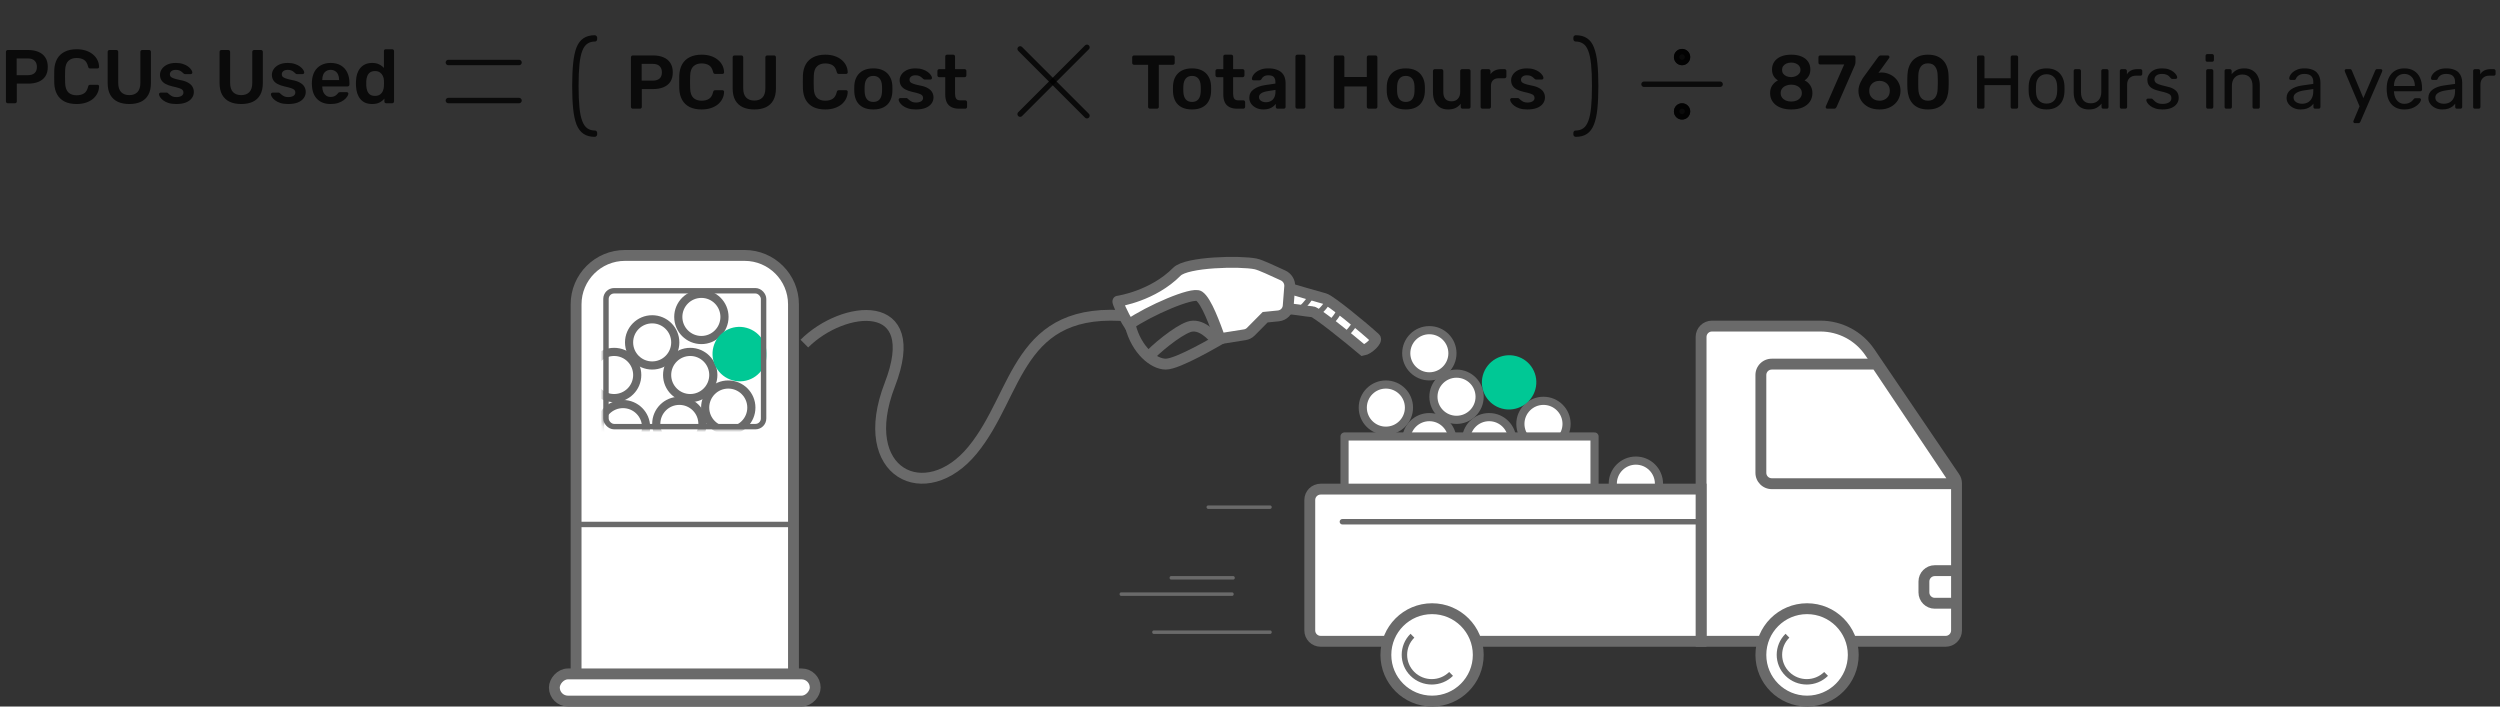 <svg width="460" height="130" viewBox="0 0 460 130" fill="none" xmlns="http://www.w3.org/2000/svg">
<rect x="0" y="0" width="460" height="130" fill="#333333" stroke="none"/>
<g clip-path="url(#clip0_915_66374)">
<path d="M1.428 19C1.335 19 1.255 18.967 1.19 18.902C1.125 18.837 1.092 18.757 1.092 18.664V9.55C1.092 9.447 1.125 9.363 1.19 9.298C1.255 9.233 1.335 9.2 1.428 9.2H5.18C5.908 9.2 6.543 9.317 7.084 9.55C7.625 9.774 8.045 10.119 8.344 10.586C8.643 11.043 8.792 11.617 8.792 12.308C8.792 13.008 8.643 13.587 8.344 14.044C8.045 14.492 7.625 14.828 7.084 15.052C6.543 15.276 5.908 15.388 5.18 15.388H3.094V18.664C3.094 18.757 3.061 18.837 2.996 18.902C2.94 18.967 2.861 19 2.758 19H1.428ZM3.066 13.834H5.11C5.651 13.834 6.067 13.708 6.356 13.456C6.645 13.195 6.79 12.812 6.79 12.308C6.79 11.841 6.655 11.468 6.384 11.188C6.113 10.899 5.689 10.754 5.11 10.754H3.066V13.834ZM14.101 19.14C13.232 19.14 12.495 18.991 11.889 18.692C11.291 18.384 10.834 17.95 10.517 17.39C10.199 16.821 10.022 16.139 9.985 15.346C9.975 14.963 9.971 14.553 9.971 14.114C9.971 13.675 9.975 13.255 9.985 12.854C10.022 12.07 10.199 11.393 10.517 10.824C10.843 10.255 11.305 9.821 11.902 9.522C12.509 9.214 13.242 9.06 14.101 9.06C14.735 9.06 15.305 9.144 15.809 9.312C16.312 9.48 16.742 9.713 17.096 10.012C17.451 10.301 17.727 10.642 17.922 11.034C18.119 11.426 18.221 11.851 18.23 12.308C18.24 12.392 18.212 12.462 18.146 12.518C18.09 12.574 18.02 12.602 17.936 12.602H16.607C16.504 12.602 16.42 12.579 16.355 12.532C16.289 12.476 16.242 12.387 16.215 12.266C16.065 11.65 15.809 11.23 15.444 11.006C15.081 10.782 14.628 10.67 14.086 10.67C13.461 10.67 12.962 10.847 12.588 11.202C12.215 11.547 12.014 12.121 11.986 12.924C11.959 13.689 11.959 14.473 11.986 15.276C12.014 16.079 12.215 16.657 12.588 17.012C12.962 17.357 13.461 17.53 14.086 17.53C14.628 17.53 15.081 17.418 15.444 17.194C15.818 16.961 16.075 16.541 16.215 15.934C16.242 15.803 16.289 15.715 16.355 15.668C16.42 15.621 16.504 15.598 16.607 15.598H17.936C18.02 15.598 18.09 15.626 18.146 15.682C18.212 15.738 18.24 15.808 18.23 15.892C18.221 16.349 18.119 16.774 17.922 17.166C17.727 17.558 17.451 17.903 17.096 18.202C16.742 18.491 16.312 18.72 15.809 18.888C15.305 19.056 14.735 19.14 14.101 19.14ZM23.797 19.14C22.985 19.14 22.28 19.005 21.683 18.734C21.085 18.454 20.623 18.029 20.297 17.46C19.97 16.881 19.807 16.144 19.807 15.248V9.55C19.807 9.447 19.84 9.363 19.905 9.298C19.97 9.233 20.049 9.2 20.143 9.2H21.417C21.52 9.2 21.599 9.233 21.655 9.298C21.72 9.363 21.753 9.447 21.753 9.55V15.248C21.753 16.013 21.935 16.583 22.299 16.956C22.663 17.32 23.162 17.502 23.797 17.502C24.431 17.502 24.926 17.32 25.281 16.956C25.645 16.583 25.827 16.013 25.827 15.248V9.55C25.827 9.447 25.86 9.363 25.925 9.298C25.99 9.233 26.074 9.2 26.177 9.2H27.437C27.54 9.2 27.619 9.233 27.675 9.298C27.74 9.363 27.773 9.447 27.773 9.55V15.248C27.773 16.144 27.61 16.881 27.283 17.46C26.965 18.029 26.508 18.454 25.911 18.734C25.323 19.005 24.618 19.14 23.797 19.14ZM32.42 19.14C31.86 19.14 31.38 19.075 30.978 18.944C30.586 18.813 30.264 18.65 30.012 18.454C29.76 18.258 29.574 18.062 29.452 17.866C29.331 17.67 29.266 17.507 29.256 17.376C29.247 17.273 29.275 17.194 29.34 17.138C29.415 17.073 29.494 17.04 29.578 17.04H30.684C30.722 17.04 30.754 17.045 30.782 17.054C30.81 17.063 30.848 17.091 30.894 17.138C31.016 17.241 31.142 17.348 31.272 17.46C31.412 17.572 31.576 17.67 31.762 17.754C31.949 17.829 32.182 17.866 32.462 17.866C32.826 17.866 33.13 17.796 33.372 17.656C33.624 17.507 33.75 17.297 33.75 17.026C33.75 16.83 33.694 16.671 33.582 16.55C33.48 16.429 33.284 16.321 32.994 16.228C32.705 16.125 32.294 16.018 31.762 15.906C31.24 15.785 30.806 15.631 30.46 15.444C30.115 15.257 29.858 15.024 29.69 14.744C29.522 14.464 29.438 14.137 29.438 13.764C29.438 13.4 29.546 13.055 29.76 12.728C29.984 12.392 30.311 12.117 30.74 11.902C31.179 11.687 31.72 11.58 32.364 11.58C32.868 11.58 33.307 11.645 33.68 11.776C34.054 11.897 34.362 12.051 34.604 12.238C34.856 12.425 35.048 12.616 35.178 12.812C35.309 12.999 35.379 13.162 35.388 13.302C35.398 13.405 35.37 13.489 35.304 13.554C35.239 13.61 35.164 13.638 35.08 13.638H34.044C33.998 13.638 33.956 13.629 33.918 13.61C33.881 13.591 33.844 13.568 33.806 13.54C33.704 13.447 33.592 13.349 33.47 13.246C33.349 13.134 33.2 13.041 33.022 12.966C32.854 12.891 32.63 12.854 32.35 12.854C31.996 12.854 31.725 12.933 31.538 13.092C31.352 13.241 31.258 13.433 31.258 13.666C31.258 13.825 31.3 13.965 31.384 14.086C31.478 14.198 31.66 14.305 31.93 14.408C32.201 14.511 32.612 14.618 33.162 14.73C33.788 14.842 34.282 15.01 34.646 15.234C35.02 15.449 35.281 15.701 35.43 15.99C35.589 16.27 35.668 16.583 35.668 16.928C35.668 17.348 35.542 17.726 35.29 18.062C35.048 18.398 34.684 18.664 34.198 18.86C33.722 19.047 33.13 19.14 32.42 19.14ZM44.387 19.14C43.575 19.14 42.87 19.005 42.273 18.734C41.675 18.454 41.213 18.029 40.887 17.46C40.56 16.881 40.397 16.144 40.397 15.248V9.55C40.397 9.447 40.429 9.363 40.495 9.298C40.56 9.233 40.639 9.2 40.733 9.2H42.007C42.109 9.2 42.189 9.233 42.245 9.298C42.31 9.363 42.343 9.447 42.343 9.55V15.248C42.343 16.013 42.525 16.583 42.889 16.956C43.253 17.32 43.752 17.502 44.387 17.502C45.021 17.502 45.516 17.32 45.871 16.956C46.235 16.583 46.417 16.013 46.417 15.248V9.55C46.417 9.447 46.449 9.363 46.515 9.298C46.58 9.233 46.664 9.2 46.767 9.2H48.027C48.129 9.2 48.209 9.233 48.265 9.298C48.33 9.363 48.363 9.447 48.363 9.55V15.248C48.363 16.144 48.199 16.881 47.873 17.46C47.555 18.029 47.098 18.454 46.501 18.734C45.913 19.005 45.208 19.14 44.387 19.14ZM53.01 19.14C52.45 19.14 51.969 19.075 51.568 18.944C51.176 18.813 50.854 18.65 50.602 18.454C50.35 18.258 50.163 18.062 50.042 17.866C49.921 17.67 49.855 17.507 49.846 17.376C49.837 17.273 49.865 17.194 49.93 17.138C50.005 17.073 50.084 17.04 50.168 17.04H51.274C51.312 17.04 51.344 17.045 51.372 17.054C51.4 17.063 51.438 17.091 51.484 17.138C51.605 17.241 51.731 17.348 51.862 17.46C52.002 17.572 52.166 17.67 52.352 17.754C52.539 17.829 52.772 17.866 53.052 17.866C53.416 17.866 53.719 17.796 53.962 17.656C54.214 17.507 54.34 17.297 54.34 17.026C54.34 16.83 54.284 16.671 54.172 16.55C54.069 16.429 53.873 16.321 53.584 16.228C53.295 16.125 52.884 16.018 52.352 15.906C51.83 15.785 51.395 15.631 51.05 15.444C50.705 15.257 50.448 15.024 50.28 14.744C50.112 14.464 50.028 14.137 50.028 13.764C50.028 13.4 50.136 13.055 50.35 12.728C50.574 12.392 50.901 12.117 51.33 11.902C51.769 11.687 52.31 11.58 52.954 11.58C53.458 11.58 53.897 11.645 54.27 11.776C54.644 11.897 54.952 12.051 55.194 12.238C55.446 12.425 55.638 12.616 55.768 12.812C55.899 12.999 55.969 13.162 55.978 13.302C55.987 13.405 55.959 13.489 55.894 13.554C55.829 13.61 55.754 13.638 55.67 13.638H54.634C54.587 13.638 54.545 13.629 54.508 13.61C54.471 13.591 54.434 13.568 54.396 13.54C54.294 13.447 54.181 13.349 54.06 13.246C53.939 13.134 53.789 13.041 53.612 12.966C53.444 12.891 53.22 12.854 52.94 12.854C52.586 12.854 52.315 12.933 52.128 13.092C51.941 13.241 51.848 13.433 51.848 13.666C51.848 13.825 51.89 13.965 51.974 14.086C52.068 14.198 52.249 14.305 52.52 14.408C52.791 14.511 53.202 14.618 53.752 14.73C54.377 14.842 54.872 15.01 55.236 15.234C55.609 15.449 55.871 15.701 56.02 15.99C56.179 16.27 56.258 16.583 56.258 16.928C56.258 17.348 56.132 17.726 55.88 18.062C55.638 18.398 55.273 18.664 54.788 18.86C54.312 19.047 53.719 19.14 53.01 19.14ZM60.839 19.14C59.803 19.14 58.982 18.841 58.375 18.244C57.769 17.647 57.442 16.797 57.395 15.696C57.386 15.603 57.381 15.486 57.381 15.346C57.381 15.197 57.386 15.08 57.395 14.996C57.433 14.287 57.591 13.68 57.871 13.176C58.161 12.663 58.557 12.271 59.061 12C59.565 11.72 60.158 11.58 60.839 11.58C61.595 11.58 62.23 11.739 62.743 12.056C63.257 12.364 63.644 12.798 63.905 13.358C64.167 13.909 64.297 14.548 64.297 15.276V15.57C64.297 15.663 64.265 15.743 64.199 15.808C64.134 15.873 64.05 15.906 63.947 15.906H59.299C59.299 15.906 59.299 15.92 59.299 15.948C59.299 15.976 59.299 15.999 59.299 16.018C59.309 16.345 59.369 16.648 59.481 16.928C59.603 17.199 59.775 17.418 59.999 17.586C60.233 17.754 60.508 17.838 60.825 17.838C61.087 17.838 61.306 17.801 61.483 17.726C61.661 17.642 61.805 17.549 61.917 17.446C62.029 17.343 62.109 17.259 62.155 17.194C62.239 17.082 62.305 17.017 62.351 16.998C62.407 16.97 62.487 16.956 62.589 16.956H63.793C63.887 16.956 63.961 16.984 64.017 17.04C64.083 17.096 64.111 17.166 64.101 17.25C64.092 17.399 64.013 17.581 63.863 17.796C63.723 18.011 63.518 18.221 63.247 18.426C62.977 18.631 62.636 18.804 62.225 18.944C61.824 19.075 61.362 19.14 60.839 19.14ZM59.299 14.73H62.393V14.688C62.393 14.324 62.333 14.007 62.211 13.736C62.09 13.456 61.913 13.241 61.679 13.092C61.446 12.933 61.166 12.854 60.839 12.854C60.513 12.854 60.233 12.933 59.999 13.092C59.766 13.241 59.589 13.456 59.467 13.736C59.355 14.007 59.299 14.324 59.299 14.688V14.73ZM68.485 19.14C68 19.14 67.571 19.061 67.197 18.902C66.833 18.734 66.53 18.501 66.287 18.202C66.045 17.903 65.858 17.553 65.727 17.152C65.597 16.741 65.522 16.293 65.503 15.808C65.494 15.64 65.489 15.491 65.489 15.36C65.489 15.22 65.494 15.066 65.503 14.898C65.522 14.431 65.592 13.997 65.713 13.596C65.844 13.195 66.031 12.845 66.273 12.546C66.525 12.238 66.833 12 67.197 11.832C67.571 11.664 68 11.58 68.485 11.58C68.989 11.58 69.414 11.669 69.759 11.846C70.114 12.014 70.408 12.233 70.641 12.504V9.396C70.641 9.303 70.669 9.223 70.725 9.158C70.791 9.093 70.875 9.06 70.977 9.06H72.167C72.261 9.06 72.34 9.093 72.405 9.158C72.471 9.223 72.503 9.303 72.503 9.396V18.664C72.503 18.757 72.471 18.837 72.405 18.902C72.34 18.967 72.261 19 72.167 19H71.061C70.959 19 70.875 18.967 70.809 18.902C70.753 18.837 70.725 18.757 70.725 18.664V18.146C70.492 18.435 70.193 18.673 69.829 18.86C69.475 19.047 69.027 19.14 68.485 19.14ZM69.003 17.642C69.395 17.642 69.708 17.553 69.941 17.376C70.175 17.199 70.347 16.975 70.459 16.704C70.571 16.424 70.632 16.139 70.641 15.85C70.651 15.682 70.655 15.505 70.655 15.318C70.655 15.122 70.651 14.94 70.641 14.772C70.632 14.492 70.567 14.226 70.445 13.974C70.324 13.713 70.147 13.498 69.913 13.33C69.68 13.162 69.377 13.078 69.003 13.078C68.611 13.078 68.299 13.167 68.065 13.344C67.841 13.512 67.678 13.736 67.575 14.016C67.473 14.296 67.412 14.604 67.393 14.94C67.384 15.22 67.384 15.5 67.393 15.78C67.412 16.116 67.473 16.424 67.575 16.704C67.678 16.984 67.841 17.213 68.065 17.39C68.299 17.558 68.611 17.642 69.003 17.642Z" fill="black" fill-opacity="0.8"/>
<line x1="82.5" y1="11.5" x2="95.5" y2="11.5" stroke="black" stroke-opacity="0.8" stroke-linecap="round"/>
<line x1="82.5" y1="18.5" x2="95.5" y2="18.5" stroke="black" stroke-opacity="0.8" stroke-linecap="round"/>
<path d="M116.428 20C116.335 20 116.255 19.967 116.19 19.902C116.125 19.837 116.092 19.757 116.092 19.664V10.55C116.092 10.447 116.125 10.363 116.19 10.298C116.255 10.233 116.335 10.2 116.428 10.2H120.18C120.908 10.2 121.543 10.317 122.084 10.55C122.625 10.774 123.045 11.119 123.344 11.586C123.643 12.043 123.792 12.617 123.792 13.308C123.792 14.008 123.643 14.587 123.344 15.044C123.045 15.492 122.625 15.828 122.084 16.052C121.543 16.276 120.908 16.388 120.18 16.388H118.094V19.664C118.094 19.757 118.061 19.837 117.996 19.902C117.94 19.967 117.861 20 117.758 20H116.428ZM118.066 14.834H120.11C120.651 14.834 121.067 14.708 121.356 14.456C121.645 14.195 121.79 13.812 121.79 13.308C121.79 12.841 121.655 12.468 121.384 12.188C121.113 11.899 120.689 11.754 120.11 11.754H118.066V14.834ZM129.101 20.14C128.233 20.14 127.495 19.991 126.889 19.692C126.291 19.384 125.834 18.95 125.517 18.39C125.199 17.821 125.022 17.139 124.985 16.346C124.975 15.963 124.971 15.553 124.971 15.114C124.971 14.675 124.975 14.255 124.985 13.854C125.022 13.07 125.199 12.393 125.517 11.824C125.843 11.255 126.305 10.821 126.903 10.522C127.509 10.214 128.242 10.06 129.101 10.06C129.735 10.06 130.305 10.144 130.809 10.312C131.313 10.48 131.742 10.713 132.097 11.012C132.451 11.301 132.727 11.642 132.923 12.034C133.119 12.426 133.221 12.851 133.231 13.308C133.24 13.392 133.212 13.462 133.147 13.518C133.091 13.574 133.021 13.602 132.937 13.602H131.607C131.504 13.602 131.42 13.579 131.355 13.532C131.289 13.476 131.243 13.387 131.215 13.266C131.065 12.65 130.809 12.23 130.445 12.006C130.081 11.782 129.628 11.67 129.087 11.67C128.461 11.67 127.962 11.847 127.589 12.202C127.215 12.547 127.015 13.121 126.987 13.924C126.959 14.689 126.959 15.473 126.987 16.276C127.015 17.079 127.215 17.657 127.589 18.012C127.962 18.357 128.461 18.53 129.087 18.53C129.628 18.53 130.081 18.418 130.445 18.194C130.818 17.961 131.075 17.541 131.215 16.934C131.243 16.803 131.289 16.715 131.355 16.668C131.42 16.621 131.504 16.598 131.607 16.598H132.937C133.021 16.598 133.091 16.626 133.147 16.682C133.212 16.738 133.24 16.808 133.231 16.892C133.221 17.349 133.119 17.774 132.923 18.166C132.727 18.558 132.451 18.903 132.097 19.202C131.742 19.491 131.313 19.72 130.809 19.888C130.305 20.056 129.735 20.14 129.101 20.14ZM138.797 20.14C137.985 20.14 137.28 20.005 136.683 19.734C136.085 19.454 135.623 19.029 135.297 18.46C134.97 17.881 134.807 17.144 134.807 16.248V10.55C134.807 10.447 134.839 10.363 134.905 10.298C134.97 10.233 135.049 10.2 135.143 10.2H136.417C136.519 10.2 136.599 10.233 136.655 10.298C136.72 10.363 136.753 10.447 136.753 10.55V16.248C136.753 17.013 136.935 17.583 137.299 17.956C137.663 18.32 138.162 18.502 138.797 18.502C139.431 18.502 139.926 18.32 140.281 17.956C140.645 17.583 140.827 17.013 140.827 16.248V10.55C140.827 10.447 140.859 10.363 140.925 10.298C140.99 10.233 141.074 10.2 141.177 10.2H142.437C142.539 10.2 142.619 10.233 142.675 10.298C142.74 10.363 142.773 10.447 142.773 10.55V16.248C142.773 17.144 142.609 17.881 142.283 18.46C141.965 19.029 141.508 19.454 140.911 19.734C140.323 20.005 139.618 20.14 138.797 20.14ZM151.851 20.14C150.983 20.14 150.245 19.991 149.639 19.692C149.041 19.384 148.584 18.95 148.267 18.39C147.949 17.821 147.772 17.139 147.735 16.346C147.725 15.963 147.721 15.553 147.721 15.114C147.721 14.675 147.725 14.255 147.735 13.854C147.772 13.07 147.949 12.393 148.267 11.824C148.593 11.255 149.055 10.821 149.653 10.522C150.259 10.214 150.992 10.06 151.851 10.06C152.485 10.06 153.055 10.144 153.559 10.312C154.063 10.48 154.492 10.713 154.847 11.012C155.201 11.301 155.477 11.642 155.673 12.034C155.869 12.426 155.971 12.851 155.981 13.308C155.99 13.392 155.962 13.462 155.897 13.518C155.841 13.574 155.771 13.602 155.687 13.602H154.357C154.254 13.602 154.17 13.579 154.105 13.532C154.039 13.476 153.993 13.387 153.965 13.266C153.815 12.65 153.559 12.23 153.195 12.006C152.831 11.782 152.378 11.67 151.837 11.67C151.211 11.67 150.712 11.847 150.339 12.202C149.965 12.547 149.765 13.121 149.737 13.924C149.709 14.689 149.709 15.473 149.737 16.276C149.765 17.079 149.965 17.657 150.339 18.012C150.712 18.357 151.211 18.53 151.837 18.53C152.378 18.53 152.831 18.418 153.195 18.194C153.568 17.961 153.825 17.541 153.965 16.934C153.993 16.803 154.039 16.715 154.105 16.668C154.17 16.621 154.254 16.598 154.357 16.598H155.687C155.771 16.598 155.841 16.626 155.897 16.682C155.962 16.738 155.99 16.808 155.981 16.892C155.971 17.349 155.869 17.774 155.673 18.166C155.477 18.558 155.201 18.903 154.847 19.202C154.492 19.491 154.063 19.72 153.559 19.888C153.055 20.056 152.485 20.14 151.851 20.14ZM160.693 20.14C159.946 20.14 159.316 20.009 158.803 19.748C158.299 19.487 157.911 19.118 157.641 18.642C157.379 18.166 157.23 17.611 157.193 16.976C157.183 16.808 157.179 16.603 157.179 16.36C157.179 16.117 157.183 15.912 157.193 15.744C157.23 15.1 157.384 14.545 157.655 14.078C157.935 13.602 158.327 13.233 158.831 12.972C159.344 12.711 159.965 12.58 160.693 12.58C161.421 12.58 162.037 12.711 162.541 12.972C163.054 13.233 163.446 13.602 163.717 14.078C163.997 14.545 164.155 15.1 164.193 15.744C164.202 15.912 164.207 16.117 164.207 16.36C164.207 16.603 164.202 16.808 164.193 16.976C164.155 17.611 164.001 18.166 163.731 18.642C163.469 19.118 163.082 19.487 162.569 19.748C162.065 20.009 161.439 20.14 160.693 20.14ZM160.693 18.754C161.187 18.754 161.57 18.6 161.841 18.292C162.111 17.975 162.261 17.513 162.289 16.906C162.298 16.766 162.303 16.584 162.303 16.36C162.303 16.136 162.298 15.954 162.289 15.814C162.261 15.207 162.111 14.75 161.841 14.442C161.57 14.125 161.187 13.966 160.693 13.966C160.198 13.966 159.815 14.125 159.545 14.442C159.274 14.75 159.125 15.207 159.097 15.814C159.087 15.954 159.083 16.136 159.083 16.36C159.083 16.584 159.087 16.766 159.097 16.906C159.125 17.513 159.274 17.975 159.545 18.292C159.815 18.6 160.198 18.754 160.693 18.754ZM168.516 20.14C167.956 20.14 167.475 20.075 167.074 19.944C166.682 19.813 166.36 19.65 166.108 19.454C165.856 19.258 165.669 19.062 165.548 18.866C165.427 18.67 165.361 18.507 165.352 18.376C165.343 18.273 165.371 18.194 165.436 18.138C165.511 18.073 165.59 18.04 165.674 18.04H166.78C166.817 18.04 166.85 18.045 166.878 18.054C166.906 18.063 166.943 18.091 166.99 18.138C167.111 18.241 167.237 18.348 167.368 18.46C167.508 18.572 167.671 18.67 167.858 18.754C168.045 18.829 168.278 18.866 168.558 18.866C168.922 18.866 169.225 18.796 169.468 18.656C169.72 18.507 169.846 18.297 169.846 18.026C169.846 17.83 169.79 17.671 169.678 17.55C169.575 17.429 169.379 17.321 169.09 17.228C168.801 17.125 168.39 17.018 167.858 16.906C167.335 16.785 166.901 16.631 166.556 16.444C166.211 16.257 165.954 16.024 165.786 15.744C165.618 15.464 165.534 15.137 165.534 14.764C165.534 14.4 165.641 14.055 165.856 13.728C166.08 13.392 166.407 13.117 166.836 12.902C167.275 12.687 167.816 12.58 168.46 12.58C168.964 12.58 169.403 12.645 169.776 12.776C170.149 12.897 170.457 13.051 170.7 13.238C170.952 13.425 171.143 13.616 171.274 13.812C171.405 13.999 171.475 14.162 171.484 14.302C171.493 14.405 171.465 14.489 171.4 14.554C171.335 14.61 171.26 14.638 171.176 14.638H170.14C170.093 14.638 170.051 14.629 170.014 14.61C169.977 14.591 169.939 14.568 169.902 14.54C169.799 14.447 169.687 14.349 169.566 14.246C169.445 14.134 169.295 14.041 169.118 13.966C168.95 13.891 168.726 13.854 168.446 13.854C168.091 13.854 167.821 13.933 167.634 14.092C167.447 14.241 167.354 14.433 167.354 14.666C167.354 14.825 167.396 14.965 167.48 15.086C167.573 15.198 167.755 15.305 168.026 15.408C168.297 15.511 168.707 15.618 169.258 15.73C169.883 15.842 170.378 16.01 170.742 16.234C171.115 16.449 171.377 16.701 171.526 16.99C171.685 17.27 171.764 17.583 171.764 17.928C171.764 18.348 171.638 18.726 171.386 19.062C171.143 19.398 170.779 19.664 170.294 19.86C169.818 20.047 169.225 20.14 168.516 20.14ZM176.472 20C175.912 20 175.44 19.902 175.058 19.706C174.675 19.51 174.39 19.221 174.204 18.838C174.017 18.446 173.924 17.961 173.924 17.382V14.204H172.818C172.724 14.204 172.645 14.171 172.58 14.106C172.514 14.041 172.482 13.957 172.482 13.854V13.056C172.482 12.963 172.514 12.883 172.58 12.818C172.645 12.753 172.724 12.72 172.818 12.72H173.924V10.396C173.924 10.303 173.952 10.223 174.008 10.158C174.073 10.093 174.157 10.06 174.26 10.06H175.394C175.487 10.06 175.566 10.093 175.632 10.158C175.697 10.223 175.73 10.303 175.73 10.396V12.72H177.48C177.573 12.72 177.652 12.753 177.718 12.818C177.783 12.883 177.816 12.963 177.816 13.056V13.854C177.816 13.957 177.783 14.041 177.718 14.106C177.652 14.171 177.573 14.204 177.48 14.204H175.73V17.242C175.73 17.625 175.795 17.923 175.926 18.138C176.066 18.353 176.304 18.46 176.64 18.46H177.606C177.699 18.46 177.778 18.493 177.844 18.558C177.909 18.623 177.942 18.703 177.942 18.796V19.664C177.942 19.757 177.909 19.837 177.844 19.902C177.778 19.967 177.699 20 177.606 20H176.472Z" fill="black" fill-opacity="0.8"/>
<path d="M109.44 25.18C108.6 25.18 107.907 24.993 107.36 24.62C106.813 24.247 106.387 23.68 106.08 22.92C105.787 22.16 105.58 21.193 105.46 20.02C105.34 18.833 105.28 17.433 105.28 15.82C105.28 14.207 105.34 12.813 105.46 11.64C105.58 10.453 105.787 9.48 106.08 8.72C106.387 7.96 106.813 7.4 107.36 7.04C107.907 6.667 108.6 6.48 109.44 6.48C109.56 6.48 109.66 6.527 109.74 6.62C109.833 6.7 109.88 6.8 109.88 6.92V7.2C109.88 7.32 109.84 7.427 109.76 7.52C109.68 7.6 109.593 7.64 109.5 7.64C108.94 7.64 108.467 7.773 108.08 8.04C107.693 8.293 107.38 8.733 107.14 9.36C106.9 9.973 106.727 10.807 106.62 11.86C106.513 12.913 106.46 14.233 106.46 15.82C106.46 17.407 106.513 18.727 106.62 19.78C106.727 20.833 106.9 21.667 107.14 22.28C107.38 22.907 107.693 23.353 108.08 23.62C108.467 23.887 108.94 24.02 109.5 24.02C109.593 24.02 109.68 24.06 109.76 24.14C109.84 24.233 109.88 24.34 109.88 24.46V24.74C109.88 24.86 109.833 24.96 109.74 25.04C109.66 25.133 109.56 25.18 109.44 25.18Z" fill="black" fill-opacity="0.8"/>
<path d="M289.94 25.18C289.82 25.18 289.713 25.133 289.62 25.04C289.54 24.96 289.5 24.86 289.5 24.74V24.46C289.5 24.34 289.54 24.233 289.62 24.14C289.7 24.06 289.787 24.02 289.88 24.02C290.44 24.02 290.913 23.887 291.3 23.62C291.687 23.353 292 22.907 292.24 22.28C292.48 21.667 292.653 20.833 292.76 19.78C292.867 18.727 292.92 17.407 292.92 15.82C292.92 14.233 292.867 12.913 292.76 11.86C292.653 10.807 292.48 9.973 292.24 9.36C292 8.733 291.687 8.293 291.3 8.04C290.913 7.773 290.44 7.64 289.88 7.64C289.787 7.64 289.7 7.6 289.62 7.52C289.54 7.427 289.5 7.32 289.5 7.2V6.92C289.5 6.8 289.54 6.7 289.62 6.62C289.713 6.527 289.82 6.48 289.94 6.48C290.78 6.48 291.473 6.667 292.02 7.04C292.567 7.4 292.987 7.96 293.28 8.72C293.587 9.48 293.8 10.453 293.92 11.64C294.04 12.813 294.1 14.207 294.1 15.82C294.1 17.433 294.04 18.833 293.92 20.02C293.8 21.193 293.587 22.16 293.28 22.92C292.987 23.68 292.567 24.247 292.02 24.62C291.473 24.993 290.78 25.18 289.94 25.18Z" fill="black" fill-opacity="0.8"/>
<path d="M211.584 20C211.491 20 211.411 19.967 211.346 19.902C211.281 19.837 211.248 19.757 211.248 19.664V11.922H208.658C208.565 11.922 208.485 11.889 208.42 11.824C208.355 11.759 208.322 11.679 208.322 11.586V10.55C208.322 10.447 208.355 10.363 208.42 10.298C208.485 10.233 208.565 10.2 208.658 10.2H215.798C215.901 10.2 215.985 10.233 216.05 10.298C216.115 10.363 216.148 10.447 216.148 10.55V11.586C216.148 11.679 216.115 11.759 216.05 11.824C215.985 11.889 215.901 11.922 215.798 11.922H213.222V19.664C213.222 19.757 213.189 19.837 213.124 19.902C213.059 19.967 212.975 20 212.872 20H211.584ZM219.335 20.14C218.589 20.14 217.959 20.009 217.445 19.748C216.941 19.487 216.554 19.118 216.283 18.642C216.022 18.166 215.873 17.611 215.835 16.976C215.826 16.808 215.821 16.603 215.821 16.36C215.821 16.117 215.826 15.912 215.835 15.744C215.873 15.1 216.027 14.545 216.297 14.078C216.577 13.602 216.969 13.233 217.473 12.972C217.987 12.711 218.607 12.58 219.335 12.58C220.063 12.58 220.679 12.711 221.183 12.972C221.697 13.233 222.089 13.602 222.359 14.078C222.639 14.545 222.798 15.1 222.835 15.744C222.845 15.912 222.849 16.117 222.849 16.36C222.849 16.603 222.845 16.808 222.835 16.976C222.798 17.611 222.644 18.166 222.373 18.642C222.112 19.118 221.725 19.487 221.211 19.748C220.707 20.009 220.082 20.14 219.335 20.14ZM219.335 18.754C219.83 18.754 220.213 18.6 220.483 18.292C220.754 17.975 220.903 17.513 220.931 16.906C220.941 16.766 220.945 16.584 220.945 16.36C220.945 16.136 220.941 15.954 220.931 15.814C220.903 15.207 220.754 14.75 220.483 14.442C220.213 14.125 219.83 13.966 219.335 13.966C218.841 13.966 218.458 14.125 218.187 14.442C217.917 14.75 217.767 15.207 217.739 15.814C217.73 15.954 217.725 16.136 217.725 16.36C217.725 16.584 217.73 16.766 217.739 16.906C217.767 17.513 217.917 17.975 218.187 18.292C218.458 18.6 218.841 18.754 219.335 18.754ZM227.636 20C227.076 20 226.605 19.902 226.222 19.706C225.839 19.51 225.555 19.221 225.368 18.838C225.181 18.446 225.088 17.961 225.088 17.382V14.204H223.982C223.889 14.204 223.809 14.171 223.744 14.106C223.679 14.041 223.646 13.957 223.646 13.854V13.056C223.646 12.963 223.679 12.883 223.744 12.818C223.809 12.753 223.889 12.72 223.982 12.72H225.088V10.396C225.088 10.303 225.116 10.223 225.172 10.158C225.237 10.093 225.321 10.06 225.424 10.06H226.558C226.651 10.06 226.731 10.093 226.796 10.158C226.861 10.223 226.894 10.303 226.894 10.396V12.72H228.644C228.737 12.72 228.817 12.753 228.882 12.818C228.947 12.883 228.98 12.963 228.98 13.056V13.854C228.98 13.957 228.947 14.041 228.882 14.106C228.817 14.171 228.737 14.204 228.644 14.204H226.894V17.242C226.894 17.625 226.959 17.923 227.09 18.138C227.23 18.353 227.468 18.46 227.804 18.46H228.77C228.863 18.46 228.943 18.493 229.008 18.558C229.073 18.623 229.106 18.703 229.106 18.796V19.664C229.106 19.757 229.073 19.837 229.008 19.902C228.943 19.967 228.863 20 228.77 20H227.636ZM232.462 20.14C231.976 20.14 231.538 20.047 231.146 19.86C230.754 19.664 230.441 19.407 230.208 19.09C229.984 18.763 229.872 18.399 229.872 17.998C229.872 17.345 230.138 16.827 230.67 16.444C231.202 16.052 231.897 15.791 232.756 15.66L234.674 15.38V15.086C234.674 14.694 234.576 14.391 234.38 14.176C234.184 13.961 233.848 13.854 233.372 13.854C233.036 13.854 232.76 13.924 232.546 14.064C232.34 14.195 232.186 14.372 232.084 14.596C232.009 14.717 231.902 14.778 231.762 14.778H230.656C230.553 14.778 230.474 14.75 230.418 14.694C230.371 14.638 230.348 14.563 230.348 14.47C230.357 14.321 230.418 14.139 230.53 13.924C230.651 13.709 230.828 13.504 231.062 13.308C231.304 13.103 231.617 12.93 232 12.79C232.382 12.65 232.844 12.58 233.386 12.58C233.974 12.58 234.468 12.655 234.87 12.804C235.28 12.944 235.607 13.135 235.85 13.378C236.092 13.621 236.27 13.905 236.382 14.232C236.494 14.559 236.55 14.904 236.55 15.268V19.664C236.55 19.757 236.517 19.837 236.452 19.902C236.386 19.967 236.307 20 236.214 20H235.08C234.977 20 234.893 19.967 234.828 19.902C234.772 19.837 234.744 19.757 234.744 19.664V19.118C234.622 19.286 234.459 19.449 234.254 19.608C234.048 19.767 233.796 19.897 233.498 20C233.208 20.093 232.863 20.14 232.462 20.14ZM232.938 18.81C233.264 18.81 233.558 18.74 233.82 18.6C234.09 18.46 234.3 18.245 234.45 17.956C234.608 17.657 234.688 17.284 234.688 16.836V16.542L233.288 16.766C232.737 16.85 232.326 16.985 232.056 17.172C231.785 17.359 231.65 17.587 231.65 17.858C231.65 18.063 231.71 18.241 231.832 18.39C231.962 18.53 232.126 18.637 232.322 18.712C232.518 18.777 232.723 18.81 232.938 18.81ZM238.696 20C238.603 20 238.523 19.967 238.458 19.902C238.393 19.837 238.36 19.757 238.36 19.664V10.396C238.36 10.303 238.393 10.223 238.458 10.158C238.523 10.093 238.603 10.06 238.696 10.06H239.858C239.951 10.06 240.031 10.093 240.096 10.158C240.161 10.223 240.194 10.303 240.194 10.396V19.664C240.194 19.757 240.161 19.837 240.096 19.902C240.031 19.967 239.951 20 239.858 20H238.696ZM245.754 20C245.661 20 245.582 19.972 245.516 19.916C245.451 19.851 245.418 19.767 245.418 19.664V10.55C245.418 10.447 245.451 10.363 245.516 10.298C245.582 10.233 245.661 10.2 245.754 10.2H247.028C247.131 10.2 247.21 10.233 247.266 10.298C247.332 10.363 247.364 10.447 247.364 10.55V14.162H251.494V10.55C251.494 10.447 251.527 10.363 251.592 10.298C251.658 10.233 251.737 10.2 251.83 10.2H253.09C253.193 10.2 253.277 10.233 253.342 10.298C253.408 10.363 253.44 10.447 253.44 10.55V19.664C253.44 19.757 253.408 19.837 253.342 19.902C253.277 19.967 253.193 20 253.09 20H251.83C251.737 20 251.658 19.967 251.592 19.902C251.527 19.837 251.494 19.757 251.494 19.664V15.912H247.364V19.664C247.364 19.757 247.332 19.837 247.266 19.902C247.21 19.967 247.131 20 247.028 20H245.754ZM258.669 20.14C257.923 20.14 257.293 20.009 256.779 19.748C256.275 19.487 255.888 19.118 255.617 18.642C255.356 18.166 255.207 17.611 255.169 16.976C255.16 16.808 255.155 16.603 255.155 16.36C255.155 16.117 255.16 15.912 255.169 15.744C255.207 15.1 255.361 14.545 255.631 14.078C255.911 13.602 256.303 13.233 256.807 12.972C257.321 12.711 257.941 12.58 258.669 12.58C259.397 12.58 260.013 12.711 260.517 12.972C261.031 13.233 261.423 13.602 261.693 14.078C261.973 14.545 262.132 15.1 262.169 15.744C262.179 15.912 262.183 16.117 262.183 16.36C262.183 16.603 262.179 16.808 262.169 16.976C262.132 17.611 261.978 18.166 261.707 18.642C261.446 19.118 261.059 19.487 260.545 19.748C260.041 20.009 259.416 20.14 258.669 20.14ZM258.669 18.754C259.164 18.754 259.547 18.6 259.817 18.292C260.088 17.975 260.237 17.513 260.265 16.906C260.275 16.766 260.279 16.584 260.279 16.36C260.279 16.136 260.275 15.954 260.265 15.814C260.237 15.207 260.088 14.75 259.817 14.442C259.547 14.125 259.164 13.966 258.669 13.966C258.175 13.966 257.792 14.125 257.521 14.442C257.251 14.75 257.101 15.207 257.073 15.814C257.064 15.954 257.059 16.136 257.059 16.36C257.059 16.584 257.064 16.766 257.073 16.906C257.101 17.513 257.251 17.975 257.521 18.292C257.792 18.6 258.175 18.754 258.669 18.754ZM266.437 20.14C265.867 20.14 265.373 20.014 264.953 19.762C264.542 19.501 264.225 19.137 264.001 18.67C263.777 18.194 263.665 17.634 263.665 16.99V13.056C263.665 12.963 263.697 12.883 263.763 12.818C263.828 12.753 263.907 12.72 264.001 12.72H265.233C265.335 12.72 265.415 12.753 265.471 12.818C265.536 12.883 265.569 12.963 265.569 13.056V16.906C265.569 18.063 266.077 18.642 267.095 18.642C267.58 18.642 267.963 18.488 268.243 18.18C268.532 17.872 268.677 17.447 268.677 16.906V13.056C268.677 12.963 268.709 12.883 268.775 12.818C268.84 12.753 268.919 12.72 269.013 12.72H270.245C270.338 12.72 270.417 12.753 270.483 12.818C270.548 12.883 270.581 12.963 270.581 13.056V19.664C270.581 19.757 270.548 19.837 270.483 19.902C270.417 19.967 270.338 20 270.245 20H269.111C269.008 20 268.924 19.967 268.859 19.902C268.803 19.837 268.775 19.757 268.775 19.664V19.09C268.523 19.417 268.21 19.673 267.837 19.86C267.463 20.047 266.997 20.14 266.437 20.14ZM272.766 20C272.673 20 272.593 19.967 272.528 19.902C272.463 19.837 272.43 19.757 272.43 19.664V13.07C272.43 12.967 272.463 12.883 272.528 12.818C272.593 12.753 272.673 12.72 272.766 12.72H273.9C273.993 12.72 274.073 12.753 274.138 12.818C274.213 12.883 274.25 12.967 274.25 13.07V13.644C274.465 13.345 274.74 13.117 275.076 12.958C275.421 12.799 275.818 12.72 276.266 12.72H276.84C276.943 12.72 277.022 12.753 277.078 12.818C277.143 12.883 277.176 12.963 277.176 13.056V14.064C277.176 14.157 277.143 14.237 277.078 14.302C277.022 14.367 276.943 14.4 276.84 14.4H275.748C275.3 14.4 274.95 14.526 274.698 14.778C274.455 15.021 274.334 15.366 274.334 15.814V19.664C274.334 19.757 274.301 19.837 274.236 19.902C274.171 19.967 274.087 20 273.984 20H272.766ZM281.026 20.14C280.466 20.14 279.985 20.075 279.584 19.944C279.192 19.813 278.87 19.65 278.618 19.454C278.366 19.258 278.179 19.062 278.058 18.866C277.936 18.67 277.871 18.507 277.862 18.376C277.852 18.273 277.88 18.194 277.946 18.138C278.02 18.073 278.1 18.04 278.184 18.04H279.29C279.327 18.04 279.36 18.045 279.388 18.054C279.416 18.063 279.453 18.091 279.5 18.138C279.621 18.241 279.747 18.348 279.878 18.46C280.018 18.572 280.181 18.67 280.368 18.754C280.554 18.829 280.788 18.866 281.068 18.866C281.432 18.866 281.735 18.796 281.978 18.656C282.23 18.507 282.356 18.297 282.356 18.026C282.356 17.83 282.3 17.671 282.188 17.55C282.085 17.429 281.889 17.321 281.6 17.228C281.31 17.125 280.9 17.018 280.368 16.906C279.845 16.785 279.411 16.631 279.066 16.444C278.72 16.257 278.464 16.024 278.296 15.744C278.128 15.464 278.044 15.137 278.044 14.764C278.044 14.4 278.151 14.055 278.366 13.728C278.59 13.392 278.916 13.117 279.346 12.902C279.784 12.687 280.326 12.58 280.97 12.58C281.474 12.58 281.912 12.645 282.286 12.776C282.659 12.897 282.967 13.051 283.21 13.238C283.462 13.425 283.653 13.616 283.784 13.812C283.914 13.999 283.984 14.162 283.994 14.302C284.003 14.405 283.975 14.489 283.91 14.554C283.844 14.61 283.77 14.638 283.686 14.638H282.65C282.603 14.638 282.561 14.629 282.524 14.61C282.486 14.591 282.449 14.568 282.412 14.54C282.309 14.447 282.197 14.349 282.076 14.246C281.954 14.134 281.805 14.041 281.628 13.966C281.46 13.891 281.236 13.854 280.956 13.854C280.601 13.854 280.33 13.933 280.144 14.092C279.957 14.241 279.864 14.433 279.864 14.666C279.864 14.825 279.906 14.965 279.99 15.086C280.083 15.198 280.265 15.305 280.536 15.408C280.806 15.511 281.217 15.618 281.768 15.73C282.393 15.842 282.888 16.01 283.252 16.234C283.625 16.449 283.886 16.701 284.036 16.99C284.194 17.27 284.274 17.583 284.274 17.928C284.274 18.348 284.148 18.726 283.896 19.062C283.653 19.398 283.289 19.664 282.804 19.86C282.328 20.047 281.735 20.14 281.026 20.14Z" fill="black" fill-opacity="0.8"/>
<path d="M329.592 20.14C328.976 20.14 328.425 20.065 327.94 19.916C327.455 19.767 327.044 19.557 326.708 19.286C326.381 19.015 326.129 18.698 325.952 18.334C325.784 17.97 325.7 17.564 325.7 17.116C325.7 16.575 325.831 16.108 326.092 15.716C326.363 15.315 326.713 15.007 327.142 14.792C326.797 14.577 326.526 14.302 326.33 13.966C326.143 13.63 326.05 13.238 326.05 12.79C326.05 12.249 326.185 11.777 326.456 11.376C326.736 10.965 327.137 10.643 327.66 10.41C328.192 10.177 328.836 10.06 329.592 10.06C330.348 10.06 330.987 10.177 331.51 10.41C332.033 10.634 332.429 10.951 332.7 11.362C332.971 11.763 333.106 12.235 333.106 12.776C333.106 13.224 333.013 13.616 332.826 13.952C332.639 14.288 332.378 14.568 332.042 14.792C332.481 14.997 332.831 15.305 333.092 15.716C333.353 16.117 333.484 16.589 333.484 17.13C333.484 17.718 333.33 18.241 333.022 18.698C332.723 19.146 332.28 19.501 331.692 19.762C331.113 20.014 330.413 20.14 329.592 20.14ZM329.592 18.684C329.956 18.684 330.283 18.623 330.572 18.502C330.871 18.371 331.104 18.189 331.272 17.956C331.449 17.723 331.538 17.447 331.538 17.13C331.538 16.803 331.449 16.528 331.272 16.304C331.104 16.071 330.871 15.893 330.572 15.772C330.283 15.641 329.956 15.576 329.592 15.576C329.228 15.576 328.897 15.641 328.598 15.772C328.309 15.893 328.075 16.071 327.898 16.304C327.73 16.528 327.646 16.803 327.646 17.13C327.646 17.447 327.73 17.723 327.898 17.956C328.075 18.189 328.309 18.371 328.598 18.502C328.897 18.623 329.228 18.684 329.592 18.684ZM329.592 14.19C329.9 14.181 330.18 14.12 330.432 14.008C330.693 13.896 330.899 13.742 331.048 13.546C331.207 13.35 331.286 13.121 331.286 12.86C331.286 12.589 331.211 12.356 331.062 12.16C330.922 11.955 330.721 11.796 330.46 11.684C330.208 11.572 329.919 11.516 329.592 11.516C329.265 11.516 328.971 11.572 328.71 11.684C328.458 11.796 328.257 11.955 328.108 12.16C327.968 12.356 327.898 12.589 327.898 12.86C327.898 13.131 327.968 13.364 328.108 13.56C328.257 13.756 328.458 13.91 328.71 14.022C328.971 14.134 329.265 14.19 329.592 14.19ZM336.218 20C336.134 20 336.064 19.972 336.008 19.916C335.952 19.851 335.924 19.776 335.924 19.692C335.924 19.655 335.933 19.613 335.952 19.566L339.326 11.866H334.93C334.827 11.866 334.743 11.833 334.678 11.768C334.622 11.703 334.594 11.623 334.594 11.53V10.55C334.594 10.447 334.622 10.363 334.678 10.298C334.743 10.233 334.827 10.2 334.93 10.2H341.076C341.178 10.2 341.258 10.233 341.314 10.298C341.379 10.363 341.412 10.447 341.412 10.55V11.418C341.412 11.549 341.398 11.661 341.37 11.754C341.351 11.838 341.323 11.927 341.286 12.02L337.94 19.664C337.912 19.729 337.86 19.804 337.785 19.888C337.72 19.963 337.622 20 337.492 20H336.218ZM345.845 20.14C345.042 20.14 344.352 19.991 343.773 19.692C343.194 19.384 342.746 18.973 342.429 18.46C342.112 17.937 341.953 17.354 341.953 16.71C341.953 16.421 341.99 16.141 342.065 15.87C342.14 15.599 342.238 15.343 342.359 15.1C342.48 14.857 342.597 14.643 342.709 14.456C342.83 14.26 342.938 14.106 343.031 13.994L345.593 10.48C345.63 10.433 345.686 10.377 345.761 10.312C345.836 10.237 345.938 10.2 346.069 10.2H347.371C347.455 10.2 347.525 10.233 347.581 10.298C347.637 10.354 347.665 10.424 347.665 10.508C347.665 10.545 347.656 10.583 347.637 10.62C347.628 10.648 347.614 10.671 347.595 10.69L345.635 13.406C345.719 13.378 345.817 13.359 345.929 13.35C346.041 13.341 346.144 13.336 346.237 13.336C346.704 13.345 347.147 13.439 347.567 13.616C347.987 13.784 348.356 14.017 348.673 14.316C348.99 14.615 349.238 14.965 349.415 15.366C349.602 15.767 349.695 16.206 349.695 16.682C349.695 17.298 349.541 17.872 349.233 18.404C348.925 18.927 348.482 19.347 347.903 19.664C347.334 19.981 346.648 20.14 345.845 20.14ZM345.831 18.53C346.167 18.53 346.475 18.46 346.755 18.32C347.044 18.18 347.278 17.975 347.455 17.704C347.632 17.433 347.721 17.097 347.721 16.696C347.721 16.304 347.632 15.973 347.455 15.702C347.278 15.431 347.044 15.226 346.755 15.086C346.475 14.946 346.167 14.876 345.831 14.876C345.495 14.876 345.182 14.946 344.893 15.086C344.613 15.226 344.384 15.431 344.207 15.702C344.03 15.973 343.941 16.304 343.941 16.696C343.941 17.097 344.03 17.433 344.207 17.704C344.384 17.975 344.613 18.18 344.893 18.32C345.182 18.46 345.495 18.53 345.831 18.53ZM354.748 20.14C354.086 20.14 353.521 20.042 353.054 19.846C352.588 19.65 352.205 19.379 351.906 19.034C351.608 18.689 351.384 18.292 351.234 17.844C351.085 17.387 350.996 16.901 350.968 16.388C350.959 16.136 350.95 15.861 350.94 15.562C350.94 15.254 350.94 14.946 350.94 14.638C350.95 14.33 350.959 14.045 350.968 13.784C350.987 13.271 351.076 12.79 351.234 12.342C351.393 11.885 351.622 11.488 351.92 11.152C352.228 10.816 352.616 10.55 353.082 10.354C353.549 10.158 354.104 10.06 354.748 10.06C355.402 10.06 355.962 10.158 356.428 10.354C356.895 10.55 357.278 10.816 357.576 11.152C357.884 11.488 358.113 11.885 358.262 12.342C358.421 12.79 358.51 13.271 358.528 13.784C358.547 14.045 358.556 14.33 358.556 14.638C358.556 14.946 358.556 15.254 358.556 15.562C358.556 15.861 358.547 16.136 358.528 16.388C358.51 16.901 358.426 17.387 358.276 17.844C358.127 18.292 357.903 18.689 357.604 19.034C357.306 19.379 356.918 19.65 356.442 19.846C355.976 20.042 355.411 20.14 354.748 20.14ZM354.748 18.53C355.355 18.53 355.798 18.334 356.078 17.942C356.368 17.541 356.517 16.999 356.526 16.318C356.545 16.047 356.554 15.777 356.554 15.506C356.554 15.226 356.554 14.946 356.554 14.666C356.554 14.386 356.545 14.12 356.526 13.868C356.517 13.205 356.368 12.673 356.078 12.272C355.798 11.861 355.355 11.656 354.748 11.656C354.151 11.656 353.708 11.861 353.418 12.272C353.138 12.673 352.989 13.205 352.97 13.868C352.97 14.12 352.966 14.386 352.956 14.666C352.956 14.946 352.956 15.226 352.956 15.506C352.966 15.777 352.97 16.047 352.97 16.318C352.989 16.999 353.143 17.541 353.432 17.942C353.722 18.334 354.16 18.53 354.748 18.53ZM364.097 20C363.994 20 363.915 19.972 363.859 19.916C363.803 19.851 363.775 19.771 363.775 19.678V10.536C363.775 10.433 363.803 10.354 363.859 10.298C363.915 10.233 363.994 10.2 364.097 10.2H364.811C364.913 10.2 364.993 10.233 365.049 10.298C365.114 10.354 365.147 10.433 365.147 10.536V14.4H369.963V10.536C369.963 10.433 369.991 10.354 370.047 10.298C370.112 10.233 370.191 10.2 370.285 10.2H370.999C371.101 10.2 371.181 10.233 371.237 10.298C371.302 10.354 371.335 10.433 371.335 10.536V19.678C371.335 19.771 371.302 19.851 371.237 19.916C371.181 19.972 371.101 20 370.999 20H370.285C370.191 20 370.112 19.972 370.047 19.916C369.991 19.851 369.963 19.771 369.963 19.678V15.66H365.147V19.678C365.147 19.771 365.114 19.851 365.049 19.916C364.993 19.972 364.913 20 364.811 20H364.097ZM376.569 20.14C375.859 20.14 375.267 20.005 374.791 19.734C374.315 19.463 373.951 19.09 373.699 18.614C373.447 18.129 373.307 17.578 373.279 16.962C373.269 16.803 373.265 16.603 373.265 16.36C373.265 16.108 373.269 15.907 373.279 15.758C373.307 15.133 373.447 14.582 373.699 14.106C373.96 13.63 374.329 13.257 374.805 12.986C375.281 12.715 375.869 12.58 376.569 12.58C377.269 12.58 377.857 12.715 378.333 12.986C378.809 13.257 379.173 13.63 379.425 14.106C379.686 14.582 379.831 15.133 379.859 15.758C379.868 15.907 379.873 16.108 379.873 16.36C379.873 16.603 379.868 16.803 379.859 16.962C379.831 17.578 379.691 18.129 379.439 18.614C379.187 19.09 378.823 19.463 378.347 19.734C377.871 20.005 377.278 20.14 376.569 20.14ZM376.569 19.062C377.147 19.062 377.609 18.88 377.955 18.516C378.3 18.143 378.487 17.601 378.515 16.892C378.524 16.752 378.529 16.575 378.529 16.36C378.529 16.145 378.524 15.968 378.515 15.828C378.487 15.119 378.3 14.582 377.955 14.218C377.609 13.845 377.147 13.658 376.569 13.658C375.99 13.658 375.523 13.845 375.169 14.218C374.823 14.582 374.641 15.119 374.623 15.828C374.613 15.968 374.609 16.145 374.609 16.36C374.609 16.575 374.613 16.752 374.623 16.892C374.641 17.601 374.823 18.143 375.169 18.516C375.523 18.88 375.99 19.062 376.569 19.062ZM384.342 20.14C383.745 20.14 383.236 20.009 382.816 19.748C382.405 19.477 382.093 19.104 381.878 18.628C381.663 18.152 381.556 17.606 381.556 16.99V13.042C381.556 12.949 381.584 12.874 381.64 12.818C381.705 12.753 381.785 12.72 381.878 12.72H382.578C382.671 12.72 382.746 12.753 382.802 12.818C382.867 12.874 382.9 12.949 382.9 13.042V16.92C382.9 18.311 383.507 19.006 384.72 19.006C385.299 19.006 385.761 18.824 386.106 18.46C386.461 18.087 386.638 17.573 386.638 16.92V13.042C386.638 12.949 386.666 12.874 386.722 12.818C386.787 12.753 386.867 12.72 386.96 12.72H387.66C387.753 12.72 387.828 12.753 387.884 12.818C387.94 12.874 387.968 12.949 387.968 13.042V19.678C387.968 19.771 387.94 19.851 387.884 19.916C387.828 19.972 387.753 20 387.66 20H387.002C386.909 20 386.829 19.972 386.764 19.916C386.708 19.851 386.68 19.771 386.68 19.678V19.062C386.428 19.389 386.12 19.65 385.756 19.846C385.401 20.042 384.93 20.14 384.342 20.14ZM390.37 20C390.276 20 390.197 19.972 390.132 19.916C390.076 19.851 390.048 19.771 390.048 19.678V13.056C390.048 12.963 390.076 12.883 390.132 12.818C390.197 12.753 390.276 12.72 390.37 12.72H391.014C391.107 12.72 391.186 12.753 391.252 12.818C391.317 12.883 391.35 12.963 391.35 13.056V13.672C391.536 13.355 391.793 13.117 392.12 12.958C392.446 12.799 392.843 12.72 393.31 12.72H393.856C393.949 12.72 394.024 12.753 394.08 12.818C394.145 12.874 394.178 12.949 394.178 13.042V13.616C394.178 13.709 394.145 13.784 394.08 13.84C394.024 13.896 393.949 13.924 393.856 13.924H393.016C392.512 13.924 392.115 14.073 391.826 14.372C391.536 14.661 391.392 15.058 391.392 15.562V19.678C391.392 19.771 391.359 19.851 391.294 19.916C391.228 19.972 391.149 20 391.056 20H390.37ZM397.886 20.14C397.363 20.14 396.915 20.075 396.542 19.944C396.169 19.813 395.865 19.655 395.632 19.468C395.399 19.281 395.221 19.095 395.1 18.908C394.988 18.721 394.927 18.572 394.918 18.46C394.909 18.357 394.941 18.278 395.016 18.222C395.091 18.166 395.165 18.138 395.24 18.138H395.87C395.917 18.138 395.954 18.147 395.982 18.166C396.019 18.175 396.066 18.213 396.122 18.278C396.243 18.409 396.379 18.539 396.528 18.67C396.677 18.801 396.859 18.908 397.074 18.992C397.298 19.076 397.573 19.118 397.9 19.118C398.376 19.118 398.768 19.029 399.076 18.852C399.384 18.665 399.538 18.395 399.538 18.04C399.538 17.807 399.473 17.62 399.342 17.48C399.221 17.34 398.997 17.214 398.67 17.102C398.353 16.99 397.914 16.873 397.354 16.752C396.794 16.621 396.351 16.463 396.024 16.276C395.697 16.08 395.464 15.851 395.324 15.59C395.184 15.319 395.114 15.016 395.114 14.68C395.114 14.335 395.217 14.003 395.422 13.686C395.627 13.359 395.926 13.093 396.318 12.888C396.719 12.683 397.219 12.58 397.816 12.58C398.301 12.58 398.717 12.641 399.062 12.762C399.407 12.883 399.692 13.037 399.916 13.224C400.14 13.401 400.308 13.579 400.42 13.756C400.532 13.933 400.593 14.083 400.602 14.204C400.611 14.297 400.583 14.377 400.518 14.442C400.453 14.498 400.378 14.526 400.294 14.526H399.706C399.641 14.526 399.585 14.512 399.538 14.484C399.501 14.456 399.463 14.423 399.426 14.386C399.333 14.265 399.221 14.143 399.09 14.022C398.969 13.901 398.805 13.803 398.6 13.728C398.404 13.644 398.143 13.602 397.816 13.602C397.349 13.602 396.999 13.7 396.766 13.896C396.533 14.092 396.416 14.339 396.416 14.638C396.416 14.815 396.467 14.974 396.57 15.114C396.673 15.254 396.869 15.38 397.158 15.492C397.447 15.604 397.877 15.725 398.446 15.856C399.062 15.977 399.547 16.141 399.902 16.346C400.257 16.551 400.509 16.789 400.658 17.06C400.807 17.331 400.882 17.643 400.882 17.998C400.882 18.39 400.77 18.749 400.546 19.076C400.322 19.403 399.986 19.664 399.538 19.86C399.09 20.047 398.539 20.14 397.886 20.14ZM406.256 20C406.163 20 406.084 19.972 406.018 19.916C405.962 19.851 405.934 19.771 405.934 19.678V13.042C405.934 12.949 405.962 12.874 406.018 12.818C406.084 12.753 406.163 12.72 406.256 12.72H406.928C407.022 12.72 407.096 12.753 407.152 12.818C407.218 12.874 407.25 12.949 407.25 13.042V19.678C407.25 19.771 407.218 19.851 407.152 19.916C407.096 19.972 407.022 20 406.928 20H406.256ZM406.144 11.362C406.051 11.362 405.972 11.334 405.906 11.278C405.85 11.213 405.822 11.133 405.822 11.04V10.284C405.822 10.191 405.85 10.111 405.906 10.046C405.972 9.981 406.051 9.948 406.144 9.948H407.026C407.12 9.948 407.199 9.981 407.264 10.046C407.33 10.111 407.362 10.191 407.362 10.284V11.04C407.362 11.133 407.33 11.213 407.264 11.278C407.199 11.334 407.12 11.362 407.026 11.362H406.144ZM409.647 20C409.554 20 409.474 19.972 409.409 19.916C409.353 19.851 409.325 19.771 409.325 19.678V13.042C409.325 12.949 409.353 12.874 409.409 12.818C409.474 12.753 409.554 12.72 409.647 12.72H410.305C410.398 12.72 410.473 12.753 410.529 12.818C410.594 12.874 410.627 12.949 410.627 13.042V13.658C410.87 13.341 411.173 13.084 411.537 12.888C411.91 12.683 412.386 12.58 412.965 12.58C413.572 12.58 414.085 12.715 414.505 12.986C414.934 13.247 415.256 13.616 415.471 14.092C415.695 14.559 415.807 15.105 415.807 15.73V19.678C415.807 19.771 415.774 19.851 415.709 19.916C415.653 19.972 415.578 20 415.485 20H414.785C414.692 20 414.612 19.972 414.547 19.916C414.491 19.851 414.463 19.771 414.463 19.678V15.8C414.463 15.147 414.304 14.638 413.987 14.274C413.67 13.901 413.203 13.714 412.587 13.714C412.008 13.714 411.542 13.901 411.187 14.274C410.842 14.638 410.669 15.147 410.669 15.8V19.678C410.669 19.771 410.636 19.851 410.571 19.916C410.515 19.972 410.44 20 410.347 20H409.647ZM423.277 20.14C422.81 20.14 422.386 20.047 422.003 19.86C421.62 19.673 421.312 19.421 421.079 19.104C420.846 18.787 420.729 18.427 420.729 18.026C420.729 17.382 420.99 16.869 421.513 16.486C422.036 16.103 422.717 15.851 423.557 15.73L425.643 15.436V15.03C425.643 14.582 425.512 14.232 425.251 13.98C424.999 13.728 424.584 13.602 424.005 13.602C423.594 13.602 423.258 13.686 422.997 13.854C422.736 14.022 422.554 14.237 422.451 14.498C422.395 14.638 422.297 14.708 422.157 14.708H421.527C421.424 14.708 421.345 14.68 421.289 14.624C421.242 14.559 421.219 14.484 421.219 14.4C421.219 14.26 421.27 14.087 421.373 13.882C421.485 13.677 421.653 13.476 421.877 13.28C422.101 13.084 422.386 12.921 422.731 12.79C423.086 12.65 423.515 12.58 424.019 12.58C424.579 12.58 425.05 12.655 425.433 12.804C425.816 12.944 426.114 13.135 426.329 13.378C426.553 13.621 426.712 13.896 426.805 14.204C426.908 14.512 426.959 14.825 426.959 15.142V19.678C426.959 19.771 426.926 19.851 426.861 19.916C426.805 19.972 426.73 20 426.637 20H425.993C425.89 20 425.811 19.972 425.755 19.916C425.699 19.851 425.671 19.771 425.671 19.678V19.076C425.55 19.244 425.386 19.412 425.181 19.58C424.976 19.739 424.719 19.874 424.411 19.986C424.103 20.089 423.725 20.14 423.277 20.14ZM423.571 19.09C423.954 19.09 424.304 19.011 424.621 18.852C424.938 18.684 425.186 18.427 425.363 18.082C425.55 17.737 425.643 17.303 425.643 16.78V16.388L424.019 16.626C423.356 16.719 422.857 16.878 422.521 17.102C422.185 17.317 422.017 17.592 422.017 17.928C422.017 18.189 422.092 18.409 422.241 18.586C422.4 18.754 422.596 18.88 422.829 18.964C423.072 19.048 423.319 19.09 423.571 19.09ZM433.294 22.66C433.22 22.66 433.154 22.632 433.098 22.576C433.042 22.52 433.014 22.455 433.014 22.38C433.014 22.343 433.019 22.305 433.028 22.268C433.038 22.231 433.056 22.184 433.084 22.128L434.162 19.566L431.488 13.252C431.442 13.14 431.418 13.061 431.418 13.014C431.418 12.93 431.446 12.86 431.502 12.804C431.558 12.748 431.628 12.72 431.712 12.72H432.398C432.501 12.72 432.576 12.743 432.622 12.79C432.669 12.837 432.706 12.893 432.734 12.958L434.862 18.054L437.046 12.958C437.074 12.893 437.112 12.837 437.158 12.79C437.214 12.743 437.294 12.72 437.396 12.72H438.054C438.138 12.72 438.208 12.748 438.264 12.804C438.32 12.86 438.348 12.925 438.348 13C438.348 13.047 438.325 13.131 438.278 13.252L434.302 22.422C434.274 22.487 434.232 22.543 434.176 22.59C434.13 22.637 434.055 22.66 433.952 22.66H433.294ZM442.411 20.14C441.44 20.14 440.67 19.846 440.101 19.258C439.532 18.661 439.219 17.849 439.163 16.822C439.154 16.701 439.149 16.547 439.149 16.36C439.149 16.164 439.154 16.005 439.163 15.884C439.2 15.221 439.354 14.643 439.625 14.148C439.896 13.644 440.264 13.257 440.731 12.986C441.207 12.715 441.762 12.58 442.397 12.58C443.106 12.58 443.699 12.729 444.175 13.028C444.66 13.327 445.029 13.751 445.281 14.302C445.533 14.853 445.659 15.497 445.659 16.234V16.472C445.659 16.575 445.626 16.654 445.561 16.71C445.505 16.766 445.43 16.794 445.337 16.794H440.493C440.493 16.803 440.493 16.822 440.493 16.85C440.493 16.878 440.493 16.901 440.493 16.92C440.512 17.303 440.596 17.662 440.745 17.998C440.894 18.325 441.109 18.591 441.389 18.796C441.678 19.001 442.014 19.104 442.397 19.104C442.733 19.104 443.013 19.053 443.237 18.95C443.461 18.847 443.643 18.735 443.783 18.614C443.923 18.483 444.016 18.381 444.063 18.306C444.147 18.194 444.212 18.129 444.259 18.11C444.306 18.082 444.38 18.068 444.483 18.068H445.169C445.253 18.068 445.323 18.096 445.379 18.152C445.444 18.199 445.472 18.269 445.463 18.362C445.454 18.502 445.379 18.675 445.239 18.88C445.099 19.076 444.898 19.272 444.637 19.468C444.385 19.664 444.068 19.827 443.685 19.958C443.312 20.079 442.887 20.14 442.411 20.14ZM440.493 15.828H444.329V15.786C444.329 15.366 444.25 14.993 444.091 14.666C443.942 14.339 443.722 14.083 443.433 13.896C443.144 13.7 442.798 13.602 442.397 13.602C441.996 13.602 441.65 13.7 441.361 13.896C441.081 14.083 440.866 14.339 440.717 14.666C440.568 14.993 440.493 15.366 440.493 15.786V15.828ZM449.363 20.14C448.896 20.14 448.472 20.047 448.089 19.86C447.706 19.673 447.398 19.421 447.165 19.104C446.932 18.787 446.815 18.427 446.815 18.026C446.815 17.382 447.076 16.869 447.599 16.486C448.122 16.103 448.803 15.851 449.643 15.73L451.729 15.436V15.03C451.729 14.582 451.598 14.232 451.337 13.98C451.085 13.728 450.67 13.602 450.091 13.602C449.68 13.602 449.344 13.686 449.083 13.854C448.822 14.022 448.64 14.237 448.537 14.498C448.481 14.638 448.383 14.708 448.243 14.708H447.613C447.51 14.708 447.431 14.68 447.375 14.624C447.328 14.559 447.305 14.484 447.305 14.4C447.305 14.26 447.356 14.087 447.459 13.882C447.571 13.677 447.739 13.476 447.963 13.28C448.187 13.084 448.472 12.921 448.817 12.79C449.172 12.65 449.601 12.58 450.105 12.58C450.665 12.58 451.136 12.655 451.519 12.804C451.902 12.944 452.2 13.135 452.415 13.378C452.639 13.621 452.798 13.896 452.891 14.204C452.994 14.512 453.045 14.825 453.045 15.142V19.678C453.045 19.771 453.012 19.851 452.947 19.916C452.891 19.972 452.816 20 452.723 20H452.079C451.976 20 451.897 19.972 451.841 19.916C451.785 19.851 451.757 19.771 451.757 19.678V19.076C451.636 19.244 451.472 19.412 451.267 19.58C451.062 19.739 450.805 19.874 450.497 19.986C450.189 20.089 449.811 20.14 449.363 20.14ZM449.657 19.09C450.04 19.09 450.39 19.011 450.707 18.852C451.024 18.684 451.272 18.427 451.449 18.082C451.636 17.737 451.729 17.303 451.729 16.78V16.388L450.105 16.626C449.442 16.719 448.943 16.878 448.607 17.102C448.271 17.317 448.103 17.592 448.103 17.928C448.103 18.189 448.178 18.409 448.327 18.586C448.486 18.754 448.682 18.88 448.915 18.964C449.158 19.048 449.405 19.09 449.657 19.09ZM455.379 20C455.286 20 455.207 19.972 455.141 19.916C455.085 19.851 455.057 19.771 455.057 19.678V13.056C455.057 12.963 455.085 12.883 455.141 12.818C455.207 12.753 455.286 12.72 455.379 12.72H456.023C456.117 12.72 456.196 12.753 456.261 12.818C456.327 12.883 456.359 12.963 456.359 13.056V13.672C456.546 13.355 456.803 13.117 457.129 12.958C457.456 12.799 457.853 12.72 458.319 12.72H458.865C458.959 12.72 459.033 12.753 459.089 12.818C459.155 12.874 459.187 12.949 459.187 13.042V13.616C459.187 13.709 459.155 13.784 459.089 13.84C459.033 13.896 458.959 13.924 458.865 13.924H458.025C457.521 13.924 457.125 14.073 456.835 14.372C456.546 14.661 456.401 15.058 456.401 15.562V19.678C456.401 19.771 456.369 19.851 456.303 19.916C456.238 19.972 456.159 20 456.065 20H455.379Z" fill="black" fill-opacity="0.8"/>
<line x1="302.5" y1="15.5" x2="316.5" y2="15.5" stroke="black" stroke-opacity="0.8" stroke-linecap="round"/>
<circle cx="309.5" cy="10.5" r="1.5" fill="black" fill-opacity="0.8"/>
<circle cx="309.5" cy="10.5" r="1" stroke="black" stroke-opacity="0.8"/>
<circle cx="309.5" cy="20.5" r="1.5" fill="black" fill-opacity="0.8"/>
<circle cx="309.5" cy="20.5" r="1" stroke="black" stroke-opacity="0.8"/>
<line x1="187.707" y1="9" x2="200" y2="21.293" stroke="black" stroke-opacity="0.8" stroke-linecap="round"/>
<line x1="200" y1="8.707" x2="187.707" y2="21" stroke="black" stroke-opacity="0.8" stroke-linecap="round"/>
<path d="M148 63.223C155.155 56.086 170.07 54.406 163.728 70.781C157.386 87.155 170.352 93.312 178.959 82.816C187.567 72.32 186.982 56.086 208 58.185" stroke="#6A6A6A" stroke-width="2"/>
<path d="M243.728 54.945C242.676 54.649 237.416 53.172 236.567 52.857C236.299 54.285 235.881 57.088 236.351 56.881C236.939 56.623 240.654 57.326 241.513 57.367C242.163 57.399 247.977 62.06 250.804 64.446C251.81 64.279 253.507 62.652 253.038 62.222C250.662 60.042 244.78 55.24 243.728 54.945Z" fill="white" stroke="#6A6A6A" stroke-width="2"/>
<path d="M237.029 56.288L237.306 52.729C237.374 51.85 236.859 51.028 236.054 50.668C234.236 49.855 231.988 48.753 231.028 48.556C228.219 47.978 218.356 48.174 216.547 49.999C212.138 54.447 205.895 55.401 205.699 55.421C205.543 55.437 206.498 57.784 207.721 59.72C211.45 57.141 219.429 53.678 220.631 54.477C222.009 55.393 223.584 59.854 224.486 62.317L229.044 61.595C229.465 61.529 229.853 61.33 230.153 61.028L232.79 58.368L235.232 58.124C236.197 58.028 236.954 57.254 237.029 56.288Z" fill="white" stroke="#6A6A6A" stroke-width="2"/>
<path d="M249.48 59C249.333 59.781 247.787 61.589 247.318 61.721" stroke="#6A6A6A"/>
<path d="M246.48 57C246.286 57.732 245.262 59.151 244.324 59.727" stroke="#6A6A6A"/>
<path d="M244.48 55C244.234 55.916 243.326 57.017 242.338 57.741" stroke="#6A6A6A"/>
<path d="M241.48 54C240.956 55.113 240.345 55.858 239.38 56.786" stroke="#6A6A6A"/>
<path d="M208 60C209.125 64.412 212.254 67 214.504 67C216.754 67 223.875 62.771 225 62.14" stroke="#6A6A6A" stroke-width="2"/>
<path d="M224 62.949C223.071 61.678 220.905 59.389 218.738 60.152C216.571 60.915 212.548 64.22 211 66" stroke="#6A6A6A" stroke-width="2"/>
<path d="M137 47H115C110.029 47 106 51.029 106 56V125H146V56C146 51.029 141.971 47 137 47Z" fill="white" stroke="#6A6A6A" stroke-width="2"/>
<rect x="-1" y="1" width="48" height="5" rx="2.5" transform="matrix(-1 0 0 1 149 123)" fill="white" stroke="#6A6A6A" stroke-width="2"/>
<line x1="146" y1="96.5" x2="106" y2="96.5" stroke="#6A6A6A"/>
<mask id="mask0_915_66374" style="mask-type:alpha" maskUnits="userSpaceOnUse" x="111" y="53" width="30" height="26">
<rect x="111.5" y="53.5" width="29" height="25" rx="1.5" fill="white" stroke="#6A6A6A"/>
</mask>
<g mask="url(#mask0_915_66374)">
<circle cx="113" cy="69" r="4.25" fill="white" stroke="#6A6A6A" stroke-width="1.5"/>
<circle cx="114.631" cy="78.597" r="4.25" fill="white" stroke="#6A6A6A" stroke-width="1.5"/>
<circle cx="125" cy="78" r="4.25" fill="white" stroke="#6A6A6A" stroke-width="1.5"/>
<circle cx="120" cy="63" r="4.25" fill="white" stroke="#6A6A6A" stroke-width="1.5"/>
<circle cx="127" cy="69" r="4.25" fill="white" stroke="#6A6A6A" stroke-width="1.5"/>
<circle cx="134" cy="75" r="4.25" fill="white" stroke="#6A6A6A" stroke-width="1.5"/>
<circle cx="129.055" cy="58.315" r="4.25" fill="white" stroke="#6A6A6A" stroke-width="1.5"/>
<circle cx="5" cy="5" r="4" transform="matrix(0.965 0.264 -0.254 0.967 132.538 59)" fill="#00C895" stroke="#00C895" stroke-width="2"/>
</g>
<rect x="111.5" y="53.5" width="29" height="25" rx="1.5" stroke="#6A6A6A"/>
<mask id="path-38-inside-1_915_66374" fill="white">
<rect width="5" height="23" rx="0.64" transform="matrix(-1 0 0 1 151 57)"/>
</mask>
<rect width="5" height="23" rx="0.64" transform="matrix(-1 0 0 1 151 57)" fill="white" stroke="#6A6A6A" stroke-width="3" mask="url(#path-38-inside-1_915_66374)"/>
<circle cx="274" cy="81" r="4.25" fill="white" stroke="#6A6A6A" stroke-width="1.5"/>
<circle cx="301" cy="89" r="4.25" fill="white" stroke="#6A6A6A" stroke-width="1.5"/>
<circle cx="263" cy="65" r="4.25" fill="white" stroke="#6A6A6A" stroke-width="1.5"/>
<circle cx="284" cy="78" r="4.25" fill="white" stroke="#6A6A6A" stroke-width="1.5"/>
<circle cx="263" cy="81" r="4.25" fill="white" stroke="#6A6A6A" stroke-width="1.5"/>
<circle cx="255" cy="75" r="4.25" fill="white" stroke="#6A6A6A" stroke-width="1.5"/>
<circle cx="268" cy="73" r="4.25" fill="white" stroke="#6A6A6A" stroke-width="1.5"/>
<circle cx="5" cy="5" r="4" transform="matrix(0.967 0.256 -0.262 0.965 274.15 64.25)" fill="#00C895" stroke="#00C895" stroke-width="2"/>
<path d="M293.394 80.314H247.394V108.314H293.394V80.314Z" fill="white" stroke="#6A6A6A" stroke-width="1.5" stroke-linecap="round" stroke-linejoin="round"/>
<path d="M313 62V118H358C359.105 118 360 117.105 360 116V88.94C360 88.54 359.88 88.148 359.655 87.817L344.056 64.824C342.009 61.807 338.6 60 334.953 60H315C313.895 60 313 60.895 313 62Z" fill="white" stroke="#6A6A6A" stroke-width="2"/>
<path d="M243 90H313V118H243C241.895 118 241 117.105 241 116V92C241 90.895 241.895 90 243 90Z" fill="white" stroke="#6A6A6A" stroke-width="2"/>
<path d="M324 87V69C324 67.895 324.895 67 326 67H345.263L360 89H326C324.895 89 324 88.105 324 87Z" fill="white"/>
<path d="M360 89V90L360.831 88.444L360 89ZM345.263 67L346.094 66.444L345.796 66H345.263V67ZM323 69V87H325V69H323ZM326 90H360V88H326V90ZM326 68H345.263V66H326V68ZM344.432 67.556L359.169 89.556L360.831 88.444L346.094 66.444L344.432 67.556ZM323 87C323 88.657 324.343 90 326 90V88C325.448 88 325 87.552 325 87H323ZM325 69C325 68.448 325.448 68 326 68V66C324.343 66 323 67.343 323 69H325Z" fill="#6A6A6A"/>
<path d="M360 111L356 111C354.895 111 354 110.105 354 109V107C354 105.895 354.895 105 356 105H360" stroke="#6A6A6A" stroke-width="2"/>
<path d="M247 96H313" stroke="#6A6A6A" stroke-linecap="round"/>
<circle cx="263.5" cy="120.5" r="8.5" fill="white" stroke="#6A6A6A" stroke-width="2"/>
<path d="M259.887 116.971C257.923 118.912 257.923 122.059 259.887 124C261.851 125.941 265.036 125.941 267 124" stroke="#6A6A6A"/>
<circle cx="332.5" cy="120.5" r="8.5" fill="white" stroke="#6A6A6A" stroke-width="2"/>
<path d="M328.887 116.971C326.923 118.912 326.923 122.059 328.887 124C330.851 125.941 334.036 125.941 336 124" stroke="#6A6A6A"/>
<path fill-rule="evenodd" clip-rule="evenodd" d="M206 109.32C206 109.497 206.122 109.64 206.273 109.64L226.727 109.64C226.878 109.64 227 109.497 227 109.32C227 109.143 226.878 109 226.727 109L206.273 109C206.122 109 206 109.143 206 109.32Z" fill="#6A6A6A"/>
<path fill-rule="evenodd" clip-rule="evenodd" d="M234 93.32C234 93.497 233.864 93.64 233.696 93.64L222.304 93.64C222.136 93.64 222 93.497 222 93.32C222 93.143 222.136 93 222.304 93L233.696 93C233.864 93 234 93.143 234 93.32Z" fill="#6A6A6A"/>
<path fill-rule="evenodd" clip-rule="evenodd" d="M234 116.32C234 116.497 233.872 116.64 233.714 116.64L212.286 116.64C212.128 116.64 212 116.497 212 116.32C212 116.143 212.128 116 212.286 116L233.714 116C233.872 116 234 116.143 234 116.32Z" fill="#6A6A6A"/>
<path fill-rule="evenodd" clip-rule="evenodd" d="M215.202 106.32C215.202 106.497 215.323 106.64 215.473 106.64H226.932C227.081 106.64 227.202 106.497 227.202 106.32C227.202 106.143 227.081 106 226.932 106H215.473C215.323 106 215.202 106.143 215.202 106.32Z" fill="#6A6A6A"/>
</g>
<defs>
<clipPath id="clip0_915_66374">
<rect width="460" height="130" fill="white"/>
</clipPath>
</defs>
</svg>
